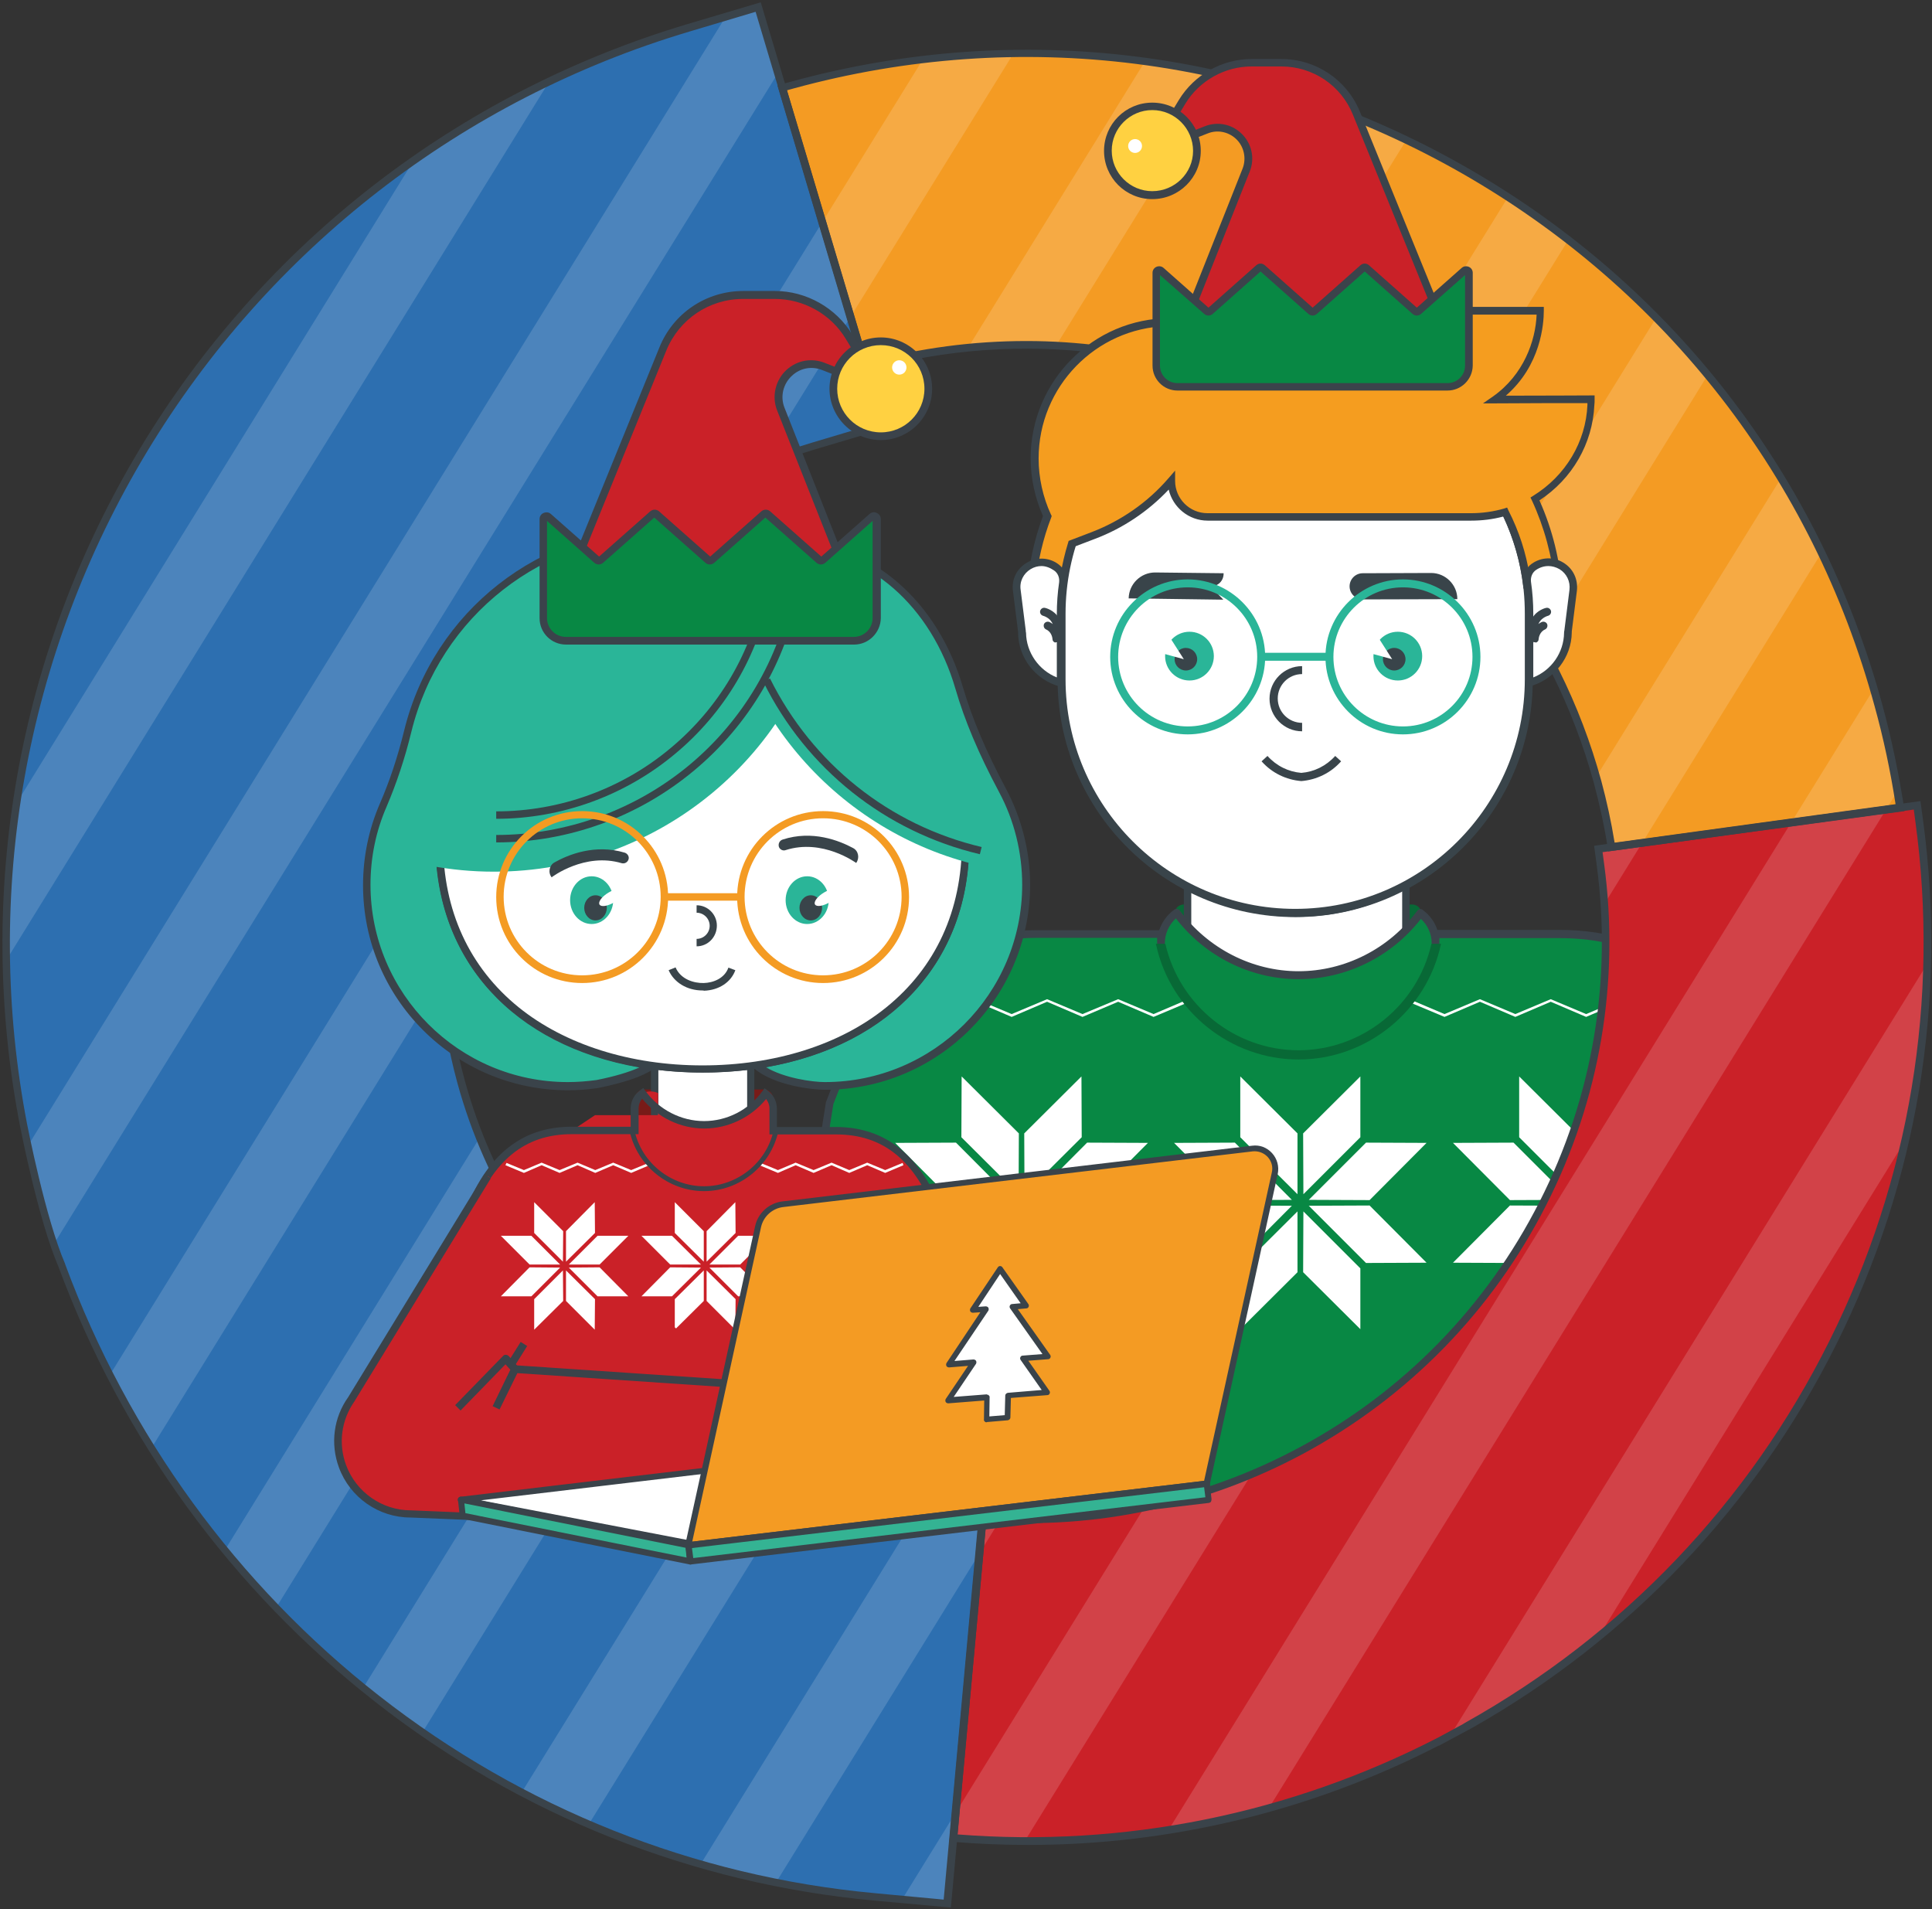 <svg width="753" height="744" xmlns="http://www.w3.org/2000/svg"><rect width="100%" height="100%" fill="#333333" stroke="none"/><g fill="none" fill-rule="evenodd"><g fill-rule="nonzero"><path d="M550.4 392.8h-89c-2 0-3.6-1.6-3.6-3.6v-33.1c0-2 1.6-3.6 3.6-3.6h89c2 0 3.6 1.6 3.6 3.6v33.1c0 2-1.6 3.6-3.6 3.6z" fill="#086936"/><path d="M505.4 355.9c-15.5 0-30-4.1-42.5-11.3v31.7c2.2 21.6 20.4 38.4 42.5 38.4s40.3-16.8 42.5-38.4v-31.7c-12.5 7.2-27 11.3-42.5 11.3z" fill="#FFF"/><path d="M505.4 416.1c-22.8 0-41.7-17.1-44-39.7v-34.3l2.2 1.2c12.7 7.3 27.1 11.1 41.8 11.1 14.7 0 29.1-3.9 41.8-11.1l2.2-1.2v34.4c-2.3 22.6-21.2 39.6-44 39.6zm-41.1-39.9c2.2 21.1 19.8 37 41.1 37s38.9-15.9 41.1-37V347c-12.6 6.8-26.7 10.3-41.1 10.3-14.3 0-28.5-3.6-41.1-10.3v29.2z" fill="#39444A"/><path d="M452.2 364.1l.1.1h-48.4c-37.7 0-63.7 21.1-80.5 65.8l-26.2 165.9-2.7 1.5 356-1.5 38-165.9c-16.8-44.7-42.8-65.8-80.5-65.8h-48.4v3.5c0-4.8-2.3-9-5.9-11.6-10.9 14.8-28.3 24.2-47.5 24.2s-36.7-9.5-47.5-24.3c-3.7 2.6-6.1 6.9-6.1 11.8v-3.5l-.4-.2z" fill="#088844"/><path d="M294.4 598.8c-.7 0-1.3-.5-1.4-1.1-.2-.7.1-1.3.7-1.7l2.1-1.2 26.1-165.2c0-.1 0-.2.1-.3 8.6-22.8 19.3-39.2 32.9-50.3 13.6-11.1 29.6-16.5 49-16.5h47.9c1.1-3.2 3.1-6 5.9-8 .7-.5 1.6-.3 2.1.3 10.9 14.8 28.2 23.7 46.3 23.7 18.1 0 35.4-8.8 46.3-23.6.2-.3.6-.5 1-.6.4-.1.8 0 1.1.3 2.7 2 4.7 4.7 5.7 7.8h47.7c19.4 0 35.5 5.4 49 16.5s24.3 27.5 32.9 50.3c.1.3.1.6.1.9l-38 165.9c-.2.7-.8 1.2-1.4 1.2l-356.1 1.6zm30.4-168.5l-26.2 165.5 350.6-1.5L686.9 430c-16.6-43.9-41.7-64.4-79-64.4H561v2c0 .8-.7 1.5-1.5 1.5s-1.5-.7-1.5-1.5c0-3.6-1.5-7-4.2-9.5-11.5 14.8-29.2 23.5-47.7 23.5-18.6 0-36.3-8.8-47.8-23.7-2.7 2.5-4.3 6-4.3 9.6 0 .8-.7 1.5-1.5 1.5s-1.5-.7-1.5-1.5v-2h-47.1c-37.3.1-62.5 20.6-79.1 64.8z" fill="#3B434B"/><g><path fill="#FFF" d="M590.6 396.3l-13.8-5.9-13.8 5.9-14.1-5.9.4-1 13.7 5.8 13.8-5.8 13.8 5.8 13.8-5.8 13.8 5.8 13.8-5.8 13.9 5.8 13.6-5.8.4 1-14 5.9-13.9-5.9-13.8 5.9-13.8-5.9zM394.3 396.3l-13.8-5.9-13.8 5.9-14-5.9.4-1 13.6 5.8 13.8-5.8 13.8 5.8 13.8-5.8 13.8 5.8 13.9-5.8 13.8 5.8 13.6-5.8.4 1-14 5.9-13.8-5.9-13.9 5.9-13.8-5.9z"/><g fill="#FFF"><path d="M505.7 465.4l-22.3-22.2v-23.7l22.3 22.2zM508 465.4l22.2-22.2v-23.7l-22.3 22.2zM508 472.1l22.2 22.2V518l-22.3-22.2zM505.7 472.1l-22.3 22.2V518l22.3-22.2zM510.1 467.6l22.3-22.3 23.6.1-22.2 22.3zM510.1 469.9l22.3 22.3 23.6-.1-22.2-22.3zM503.5 469.9l-22.2 22.3-23.7-.1 22.2-22.3zM503.5 467.6l-22.2-22.3-23.7.1 22.2 22.3z"/></g><g fill="#FFF"><path d="M614.3 465.4l-22.2-22.2v-23.7l22.3 22.2zM616.6 465.4l22.3-22.2v-23.7l-22.3 22.2zM616.6 472.1l22.3 22.2V518l-22.3-22.2zM614.3 472.1l-22.2 22.2V518l22.3-22.2zM618.8 467.6l22.3-22.3 23.6.1-22.2 22.3zM618.8 469.9l22.3 22.3 23.6-.1-22.2-22.3zM612.2 469.9l-22.3 22.3-23.6-.1 22.2-22.3zM612.2 467.6l-22.3-22.3-23.6.1 22.2 22.3z"/></g><g fill="#FFF"><path d="M397 465.4l-22.3-22.2.1-23.7 22.3 22.2zM399.3 465.4l22.3-22.2-.1-23.7-22.3 22.2zM399.3 472.1l22.3 22.2-.1 23.7-22.3-22.2zM397 472.1l-22.3 22.2.1 23.7 22.3-22.2zM401.5 467.6l22.2-22.3 23.7.1-22.2 22.3zM401.5 469.9l22.2 22.3 23.7-.1-22.2-22.3zM394.8 469.9l-22.2 22.3-23.7-.1 22.2-22.3zM394.8 467.6l-22.2-22.3-23.7.1 22.2 22.3z"/></g><path d="M450.5 367.8c0 .1 0 .3.1.4 5.6 25.9 29 44.7 55.5 44.7 26.6 0 49.9-18.9 55.5-44.9v-.2h-3.7c-5.4 24.1-27.1 41.5-51.8 41.5-24.7 0-46.4-17.4-51.9-41.5h-3.7z" fill="#086936"/></g></g><path d="M67.2 456.4C17 272.8 125.2 83.3 308.8 33.2c183.7-50.2 373.1 58 423.3 241.6C782.2 458.4 674 647.9 490.4 698c-183.6 50.2-373.1-58-423.2-241.6m109.4-29.9c33.6 123.2 160.7 195.7 283.9 162.1C583.7 555 656.3 427.9 622.6 304.7 589 181.6 461.9 109 338.7 142.6 215.6 176.3 143 303.4 176.6 426.5" fill="#F49B23" fill-rule="nonzero"/><path d="M308.8 33.2c183.7-50.2 373.1 58 423.3 241.6C782.2 458.4 674 647.9 490.4 698c-183.6 50.2-373.1-58-423.2-241.6C17 272.8 125.2 83.3 308.8 33.2zm151.7 555.4C583.7 555 656.3 427.9 622.6 304.7 589 181.6 461.9 109 338.7 142.6 215.6 176.3 143 303.4 176.6 426.5c33.7 123.2 160.8 195.8 283.9 162.1z"/><path d="M507.3 565.2c82.8-44.6 129-135.8 116.4-228.4l-.8-6 124.2-17 .8 6c19.4 142.4-50.4 282.5-176.1 352.9l-5.3 2.8-5.3 2.8c-60.3 31.1-127 43.8-193.3 37.6l-3.2-.3-1.5-2.8 10.5-62.3 5.2-59.5c44.2 4.4 88.6-4.3 128.4-25.8z" fill="#CA2128" fill-rule="nonzero"/><path d="M507.3 565.2c82.8-44.6 129-135.8 116.4-228.4l-.8-6 124.2-17 .8 6c19.4 142.4-50.4 282.5-176.1 352.9l-5.3 2.8-5.3 2.8c-60.3 31.1-127 43.8-193.3 37.6l-3.2-.3-1.5-2.8 10.5-62.3 5.2-59.5c44.2 4.4 88.6-4.3 128.4-25.8z"/><path d="M24.2 493.2C16.3 475 9.3 438.6 9.3 438.6-27 252.1 83.7 65.9 268.3 10.8l27.2-8.1 48.6 163-27.2 8.1c-105.2 31.4-166.2 141.3-137.3 247.5 22.3 81.8 93 140.8 176.9 148.5l28.2 2.6-15.5 169.4-28.3-2.6c-144.8-13.3-266.5-110.4-316.7-246" fill="#2D6FB0" fill-rule="nonzero"/><path d="M9.2 438.5C-27 252.1 83.7 65.9 268.3 10.8l27.2-8.1 48.6 163-27.2 8.1c-105.2 31.4-166.2 141.3-137.3 247.5 22.3 81.8 93 140.8 176.9 148.5l28.2 2.6-15.5 169.4-28.3-2.6c-144.8-13.3-266.5-110.4-316.7-246-7.9-18.2-15-54.7-15-54.7z"/><g opacity=".5" fill="#FFF" fill-rule="nonzero"><path d="M161.2 62.6L6.5 312.9c-3 20.1-4.4 40.6-4 61.2L214.1 31.7c-18.6 8.9-36.3 19.3-52.9 30.9zM295.5 2.7l-12.6 3.7-272 440.1c2.1 9.5 5.8 25.7 10.1 38.3L303.2 28.5l-7.7-25.8zM295.6 181.5L394.9 21c-11.7.2-23.5.9-35.3 2.3L239.9 216.9c16.2-14.5 34.9-26.6 55.7-35.4zM179.7 314.3L42.9 535.7c5 9.8 10.4 19.3 16.2 28.5l113.8-184.1c-1.4-22.5 1-44.7 6.8-65.8zM411.6 134.7l65-105.1c-10-2.3-20.2-4.2-30.4-5.6l-68.9 111.5c11.5-1.1 22.9-1.4 34.3-.8zM187 443.3L87.7 604c6.4 7.8 13 15.2 20 22.4l94.5-152.9c-5.9-9.5-11-19.6-15.2-30.2zM487.9 152l60.2-97.4c-8.7-4.2-17.7-8-26.8-11.4L460 142.5c9.5 2.5 18.9 5.7 27.9 9.5zM232 511.4l-90.4 146.3c7.5 6.1 15.2 11.9 23.1 17.3L254 530.5c-7.8-5.9-15.2-12.2-22-19.1zM551 190.9l60.2-97.3c-7.6-5.9-15.4-11.5-23.5-16.7L528 173.4c8 5.3 15.7 11.1 23 17.5zM293.1 553.3l-89.7 145.1c8.5 4.5 17.2 8.6 26.1 12.5l91.3-147.6c-9.6-2.7-18.8-6-27.7-10zM600.6 251.3l64.9-105c-6.4-7.7-13.1-15.2-20.1-22.3L583 224.9c6.5 8.4 12.4 17.2 17.6 26.4zM383 591.5l1.7-19-15.6-1.4L273 726.6c9.7 2.8 19.5 5.2 29.4 7.1L390 592c-2.2-.2-4.6-.4-7-.5zM446 587.5l-94.4 152.7 17.6 1.6 2.3-25.5c9.3.8 18.6 1.2 27.9 1.2l88.4-143c-13.5 5.8-27.5 10.1-41.8 13zM622.6 304.7c2.3 8.5 4.1 16.9 5.4 25.4l-5.1.7.8 6c.7 5.2 1.2 10.3 1.6 15.5l84.6-136.8c-4.8-10-10.1-19.7-15.8-29.1l-72 116.4c.2.6.4 1.3.5 1.9zM732.1 274.8l-1.8-6.3-274.9 444.7c13.2-2.1 26.2-4.9 39.1-8.5l245-396.3c-1.9-11.2-4.4-22.4-7.4-33.6zM751.1 375.7L565.2 676.4l1.5-.8 5.3-2.8c18.1-10.2 35.1-21.8 50.8-34.6l119.9-193.9c4.9-22.4 7.8-45.4 8.4-68.6z" opacity=".3"/></g><path d="M370.6 743.4l-29.7-2.7c-71-6.5-138.3-33.3-194.7-77.5-55.9-43.7-98.5-102.3-123.4-169.5-7.8-18.1-14.7-53.4-15-54.9-17.6-90.8-1-184.7 46.9-264.2C102.8 94.7 178.5 36.1 267.9 9.4L296.5.9 346 166.7l-28.6 8.5c-50.5 15.1-92.5 48.8-118.1 95-25.6 46.2-32.1 99.7-18.2 150.7 10.9 39.8 33.3 74.8 64.9 101.3 31.5 26.4 69.8 42.4 110.7 46.1l29.7 2.7-.1 1.5-15.7 170.9zM294.5 4.6l-25.8 7.7C180.1 38.7 105 96.9 57.2 176.2c-47.5 78.9-64 172-46.6 262.1.1.4 7.1 36.5 14.8 54.3v.1c24.7 66.7 67 124.9 122.4 168.2 56 43.8 122.8 70.4 193.2 76.9l26.8 2.5L383 573.9l-26.7-2.5c-41.5-3.8-80.4-20-112.3-46.8-32-26.9-54.8-62.4-65.8-102.8-14.1-51.8-7.6-106.1 18.4-152.9 26-46.9 68.6-81.1 119.9-96.4l25.8-7.7L294.5 4.6z" fill="#3A434A" fill-rule="nonzero"/><path d="M400.8 719c-9.7 0-19.5-.4-29.3-1.2l-1.5-.1 11.7-127.8 1.5.1c42.8 3.4 85.5-5.6 123.4-26 40.4-21.7 72.7-54.8 93.4-95.6 20.7-40.7 28.4-86.2 22.3-131.4l-1-7.4 127.2-17.4 1 7.4c9.5 70.2-2.1 140.8-33.8 204.3-31.5 63.1-80.5 114.7-141.8 149.4l-1.3.7-11.9 6.4v-.1C511 705.8 456.2 719 400.8 719zm-27.6-4.1c64.8 5.1 129.5-7.9 187.4-37.8l1.3-.7 8.3-4.5.8-.5c61.6-34.4 110.6-85.8 142-148.8 31.4-62.9 43-133 33.5-202.6l-.6-4.5-121.3 16.6.6 4.5c6.2 45.8-1.6 91.9-22.6 133.1-21 41.3-53.8 74.8-94.6 96.8-38.1 20.5-80.8 29.6-123.6 26.5l-11.2 121.9z" fill="#3A434A" fill-rule="nonzero"/><path d="M626.8 331.8l-.2-1.4c-1.3-8.6-3.2-17-5.4-25.3-16.2-59.2-54.4-108.5-107.7-138.9-53.3-30.4-115.2-38.3-174.4-22.1-.3.1-.5.1-.8.2l-2.1.6L303 33.3l1.4-.4c1.3-.4 2.6-.7 4-1.1C397.6 7.4 491 19.2 571.3 65.1c80.3 45.8 137.9 120.2 162.3 209.4 3.6 13.2 6.4 26.7 8.5 40.1l.2 1.5-115.5 15.7zM400 132.9c39.9 0 79.4 10.4 115 30.7 54 30.8 92.7 80.8 109.1 140.7 2.1 7.8 3.9 16 5.2 24.1l109.5-15c-2-12.9-4.7-25.7-8.2-38.3-24.1-88.4-81.3-162.1-160.9-207.6-79.6-45.4-172.1-57.2-260.5-33-.8.2-1.7.5-2.5.7l31.6 105.9c20.4-5.5 41.1-8.2 61.7-8.2z" fill="#3A434A" fill-rule="nonzero"/><g fill-rule="nonzero"><path d="M297.7 441.1h-46.6c-2 0-3.6-1.6-3.6-3.6v-9.3c0-2 1.6-3.6 3.6-3.6h46.6c2 0 3.6 1.6 3.6 3.6v9.3c0 2-1.6 3.6-3.6 3.6z" fill="#781B18"/><path d="M273.9 416.6c-6.4 0-12.6-.4-18.7-1.2v25.7c0 10.3 8.4 18.7 18.7 18.7 10.3 0 18.7-8.4 18.7-18.7v-25.7c-6.1.7-12.3 1.2-18.7 1.2z" fill="#FFF"/><path d="M273.9 461.2c-11.1 0-20.2-9-20.2-20.2v-27.4l1.6.2c12.2 1.6 24.8 1.6 37.1 0l1.6-.2V441c0 11.2-9 20.2-20.1 20.2zM256.6 417v24.1c0 9.5 7.7 17.3 17.3 17.3 9.5 0 17.3-7.7 17.3-17.3V417c-11.5 1.3-23.2 1.3-34.6 0z" fill="#39444A"/><path d="M222.9 440.6c-19 0-32.1 10.6-40.6 33.2l-13.2 83.7L168 588l211.7 3.5-13.2-117.7c-8.5-22.5-21.6-33.2-40.6-33.2h-24.4V432c0-2.4-1.2-4.5-3-5.9-5.5 7.4-14.3 12.2-23.9 12.2-9.7 0-18.5-4.8-24-12.3a7.16 7.16 0 015.9 0v8.6h-24.6l-9 6z" fill="#CA2128"/><path d="M381.3 593l-215-3.6 1.2-32.2 13.2-83.8.1-.1c8.6-23 22.4-34.2 42-34.2h23V432c0-2.8 1.4-5.5 3.7-7.1l1.2-.9.9 1.2c5.3 7.3 13.9 11.7 22.8 11.7s17.4-4.3 22.7-11.6l.9-1.2 1.2.9c2.3 1.7 3.6 4.3 3.6 7.1v7.1h22.9c19.6 0 33.4 11.2 42 34.2l.1.4L381.3 593zm-211.8-6.4L378 590l-13-115.9c-8.3-21.9-20.7-32-39.2-32h-25.9V432c0-1.4-.5-2.6-1.3-3.7-5.9 7.2-14.8 11.5-24.1 11.5s-18.2-4.3-24.2-11.6c-.9 1-1.4 2.4-1.4 3.7V442h-26c-18.4 0-30.9 10.2-39.2 32.1l-13.2 83.4-1 29.1z" fill="#3A434A"/><path fill="#FFF" d="M317.1 457.1l-7-3-6.9 3-7.2-3 .4-.9 6.8 2.8 6.9-2.9 7 2.9 7-2.9 6.9 2.9 7-2.9 7 2.9 6.8-2.8.3.9-7.1 3-7-3-7 3-6.9-3zM218.1 457.1l-7-3-6.9 3-7.2-3 .4-.9 6.8 2.8 6.9-2.9 7 2.9 7-2.9 6.9 2.9 7-2.9 7 2.9 6.8-2.8.3.9-7.1 3-7-3-7 3-6.9-3z"/><g fill="#FFF"><path d="M274.3 491.7L263 480.5v-12l11.3 11.3zM275.4 491.7l11.3-11.2-.1-12-11.2 11.3zM275.4 495.1l11.3 11.2-.1 11.9-11.2-11.2zM274.3 495.1L263 506.3v11.9l11.3-11.2zM276.5 492.8l11.2-11.2h12l-11.2 11.2zM276.5 494l11.2 11.2h12l-11.2-11.3zM273.2 494l-11.3 11.2H250l11.2-11.3zM273.2 492.8l-11.3-11.2H250l11.2 11.2z"/></g><g fill="#FFF"><path d="M329.1 491.7l-11.3-11.2.1-12 11.2 11.3zM330.2 491.7l11.3-11.2-.1-12-11.2 11.3zM330.2 495.1l11.3 11.2-.1 11.9-11.2-11.2zM329.1 495.1l-11.3 11.2.1 11.9 11.2-11.2zM331.3 492.8l11.3-11.2h11.9l-11.2 11.2zM331.3 494l11.3 11.2h11.9l-11.2-11.3zM328 494l-11.2 11.2h-12l11.2-11.3zM328 492.8l-11.2-11.2h-12l11.2 11.2z"/></g><path d="M245.4 440.6v.2c2.9 13.5 15.1 23.4 29 23.4s26.1-9.9 29-23.5v-.1h-1.9c-2.8 12.6-14.2 21.7-27.1 21.7-12.9 0-24.3-9.1-27.1-21.7h-1.9z" fill="#3A434A"/><path d="M390.8 307.9c-6.8-12.8-12.9-26-16.9-39.9-9.4-32.2-34.2-55.2-63.4-55.2-4.5 0-8.9.6-13.2 1.6-11.9-4.9-25-7.6-38.7-7.6-48.2 0-88.6 33.2-99.6 78.1-2.4 9.8-5.5 19.4-9.5 28.7-4.1 9.5-6.4 20-6.4 31.1 0 43.3 35.1 78.4 78.4 78.4 3.9 0 7.7-.3 11.5-.8 10.3-2.1 17.1-4.5 21-7.2-47.1-6.6-82.6-37.1-82.6-86.9v-.8c0-.8.1-1.5.1-2.3 0-.8 0-1.7.1-2.5 0-.7.1-1.4.2-2.1.1-1.1.2-2.1.3-3.2 0-.3.1-.5.1-.8 4.9-43.5 37.1-78.8 79.1-88.3.2 0 .3-.1.5-.1 1.3-.3 2.6-.5 3.9-.8.5-.1.9-.2 1.4-.2 1.1-.2 2.2-.3 3.2-.5l2.1-.3c.9-.1 1.8-.2 2.8-.3.8-.1 1.7-.1 2.5-.2s1.7-.1 2.5-.1c.5 0 .9-.1 1.4-.1h4c.9 0 1.7 0 2.6.1.9 0 1.8.1 2.7.1.9.1 1.7.1 2.6.2l2.7.3c.8.1 1.7.2 2.5.3.9.1 1.7.3 2.6.4.8.1 1.7.3 2.5.4.9.2 1.7.4 2.6.5l2.4.6c.8.2 1.7.4 2.5.7.8.2 1.6.4 2.4.7.8.3 1.7.5 2.5.8.8.3 1.6.5 2.3.8l2.4.9c.8.3 1.5.6 2.3.9.8.3 1.6.7 2.4 1 .7.3 1.5.7 2.2 1 .8.4 1.5.7 2.3 1.1.7.4 1.5.7 2.2 1.1.8.4 1.5.8 2.2 1.2l2.1 1.2c.7.4 1.5.9 2.2 1.4.7.4 1.4.9 2 1.3l2.1 1.5c.7.5 1.3.9 2 1.4.7.5 1.4 1 2 1.6.6.5 1.3 1 1.9 1.5.7.5 1.3 1.1 2 1.7.6.5 1.2 1 1.8 1.6.6.6 1.3 1.2 1.9 1.7.6.5 1.2 1.1 1.7 1.7l1.8 1.8 1.7 1.7c.6.6 1.1 1.3 1.7 1.9.5.6 1.1 1.2 1.6 1.8.5.7 1.1 1.3 1.6 2 .5.6 1 1.2 1.5 1.9l1.5 2.1c.5.6.9 1.3 1.4 1.9.5.7 1 1.4 1.4 2.2.4.7.9 1.3 1.3 2 .5.7.9 1.5 1.3 2.3l1.2 2.1c.4.8.8 1.6 1.2 2.3.4.7.7 1.4 1.1 2.1.4.8.7 1.6 1.1 2.4.3.7.7 1.4 1 2.2.4.8.7 1.7 1 2.5.3.7.6 1.5.9 2.2.3.9.6 1.7.9 2.6.3.7.5 1.5.8 2.2.3.9.5 1.8.8 2.7.2.7.4 1.5.6 2.2.2.9.4 1.8.6 2.8.2.7.4 1.5.5 2.2.2 1 .4 1.9.5 2.9.1.7.3 1.5.4 2.2.2 1 .3 2.1.4 3.1l.3 2.1c.1 1.2.2 2.3.3 3.5 0 .6.1 1.2.1 1.8.1 1.8.1 3.5.1 5.3 0 49.5-35.1 79.9-81.7 86.8 7.5 6.6 22.2 8.1 26.8 8.1 43.3 0 78.4-35.1 78.4-78.4-.3-13.3-3.7-25.9-9.5-36.9z" fill="#2AB598"/><path d="M321.5 424.7c-4.7 0-19.9-1.6-27.8-8.5l-2.4-2.1 3.2-.5c49.6-7.3 80.5-40 80.5-85.3 0-1.7 0-3.5-.1-5.2 0-.3 0-.7-.1-1 0-.2 0-.5-.1-.7v-.5c-.1-1-.1-2-.2-2.9 0-.4-.1-.8-.2-1.2l-.2-1.5-.3-2.4c-.1-.5-.2-.9-.2-1.4l-.3-1.5c-.1-.7-.2-1.4-.4-2.1-.1-.5-.2-.9-.3-1.4l-.4-1.5c-.2-.7-.3-1.3-.5-2-.1-.5-.3-1-.4-1.4l-.4-1.5c-.2-.6-.4-1.3-.6-1.9-.2-.5-.3-1-.5-1.4l-.5-1.5-.6-1.8-.6-1.5-.5-1.3c-.2-.6-.5-1.2-.7-1.8-.2-.5-.4-1-.7-1.5l-.6-1.3c-.3-.6-.5-1.2-.8-1.8-.2-.5-.5-1-.8-1.5l-.6-1.2c-.3-.6-.6-1.2-.9-1.7-.3-.5-.5-1-.8-1.4l-.7-1.1c-.3-.6-.6-1.1-1-1.7-.3-.5-.6-.9-.9-1.4l-.7-1c-.4-.6-.7-1.1-1.1-1.7-.3-.5-.7-.9-1-1.4l-.7-1c-.4-.5-.8-1.1-1.2-1.6-.3-.5-.7-.9-1.1-1.4l-.7-.9-1.2-1.5c-.4-.4-.7-.9-1.1-1.3l-.8-.9c-.4-.5-.9-1-1.3-1.5s-.8-.9-1.3-1.3l-.6-.7-1.5-1.5-1.3-1.3-.6-.6c-.5-.5-1-1-1.6-1.4-.5-.4-.9-.8-1.4-1.2l-.7-.6c-.5-.5-1.1-.9-1.6-1.4l-1.5-1.2-.6-.5c-.6-.4-1.2-.9-1.7-1.3s-1.1-.8-1.6-1.2l-.4-.3c-.6-.4-1.3-.9-1.9-1.3-.6-.4-1.2-.7-1.7-1.1l-.4-.3c-.7-.4-1.3-.8-2-1.2-.7-.4-1.3-.8-2-1.1-.8-.5-1.5-.9-2.3-1.3-.7-.4-1.3-.7-2-1l-.1-.1c-.8-.4-1.5-.8-2.3-1.1-.7-.3-1.4-.6-2.1-1h-.1c-.8-.3-1.5-.7-2.3-1-.7-.3-1.5-.6-2.3-.9l-2.4-.9c-.8-.3-1.5-.5-2.3-.8-.8-.3-1.6-.5-2.4-.8-.8-.2-1.6-.5-2.4-.7-.8-.2-1.7-.4-2.5-.7l-2.4-.6c-.8-.2-1.7-.4-2.5-.5-.8-.2-1.6-.3-2.5-.4-.9-.1-1.7-.3-2.6-.4-.8-.1-1.7-.2-2.5-.3-.9-.1-1.7-.2-2.6-.3-.8-.1-1.7-.1-2.5-.2-.9-.1-1.8-.1-2.7-.1-.9 0-1.7-.1-2.6-.1H270c-.8 0-1.7.1-2.5.1-.8.1-1.7.1-2.5.2l-2.7.3c-.7.1-1.4.2-2 .3-1.1.1-2.1.3-3.2.5-.5.1-.9.2-1.4.2-1.3.2-2.6.5-3.9.8l-.5.1c-41.8 9.5-73.1 44.5-77.9 87v.8c-.1.9-.2 1.8-.2 2.6l-.1 1.2c0 .5-.1.9-.1 1.4 0 .6 0 1.2-.1 1.8l-.1 1.5v2.3c0 45.6 31.1 78.3 81.3 85.4l3.8.5-3.2 2.2c-4.2 2.9-11.3 5.3-21.5 7.4-4 .6-7.9.9-11.8.9-44.1 0-79.9-35.8-79.9-79.9 0-11 2.2-21.7 6.5-31.7 3.8-8.7 7-18.3 9.5-28.5 11.4-46.6 53-79.2 101.1-79.2 13.4 0 26.5 2.5 38.8 7.5 4.3-1 8.7-1.5 13-1.5 29 0 55.1 22.6 64.9 56.2 3.6 12.2 8.9 24.8 16.8 39.6 6.1 11.5 9.4 24.5 9.4 37.5-.1 43.9-35.9 79.8-80 79.8zm-23-8.8c7.2 4.3 18.2 5.8 23 5.8 42.4 0 76.9-34.5 76.9-76.9 0-12.6-3.1-25.1-9-36.1-8-15-13.4-27.8-17-40.2-9.4-32.4-34.3-54.1-62-54.1-4.3 0-8.6.5-12.8 1.6l-.5.1-.4-.2c-12.2-5-25-7.5-38.2-7.5-46.7 0-87.1 31.6-98.2 76.9-2.5 10.3-5.8 20.1-9.6 29-4.2 9.6-6.3 19.9-6.3 30.5 0 42.4 34.5 76.9 76.9 76.9 3.7 0 7.5-.3 11.2-.8 7.1-1.4 12.7-3.1 16.7-4.9-49.2-8.5-79.5-41.8-79.5-87.7v-3.9c0-.6 0-1.2.1-1.9 0-.5.1-1 .1-1.5l.1-1.1c.1-.9.1-1.8.2-2.7 0-.2 0-.3.1-.5v-.3c5-43.8 37.2-79.8 80.2-89.6l.5-.1c1.3-.3 2.6-.5 4-.8.5-.1.9-.2 1.4-.3 1.1-.2 2.2-.3 3.3-.5l2.1-.3c.9-.1 1.9-.2 2.8-.3.9-.1 1.7-.1 2.6-.2.9-.1 1.7-.1 2.6-.1h5.4c.9 0 1.8 0 2.6.1.9 0 1.8.1 2.7.1.9.1 1.7.1 2.6.2l2.7.3c.9.1 1.7.2 2.6.3.9.1 1.8.3 2.7.4.8.1 1.7.3 2.5.5.9.2 1.7.4 2.6.5.8.2 1.7.4 2.5.6.9.2 1.7.4 2.6.7.8.2 1.6.4 2.4.7.8.3 1.7.5 2.5.8.8.3 1.6.5 2.4.8.8.3 1.6.6 2.5.9.8.3 1.6.6 2.3.9.8.3 1.6.7 2.4 1h.1c.7.3 1.5.6 2.2 1 .8.4 1.6.8 2.3 1.2l.1.1c.7.3 1.4.7 2.1 1.1.8.4 1.5.8 2.3 1.3.8.4 1.5.8 2.1 1.2.7.4 1.4.9 2.1 1.3l.4.3 1.8 1.2c.7.4 1.3.9 2 1.4l.4.3c.6.4 1.1.8 1.7 1.2.6.4 1.2.9 1.8 1.4l.6.5c.5.4 1.1.8 1.6 1.2.6.5 1.1.9 1.7 1.4l.7.6c.5.4 1 .8 1.5 1.3s1.1 1 1.6 1.5l.6.6c.5.4.9.9 1.4 1.3.5.5 1 1 1.5 1.6l.6.6c.4.5.9.9 1.3 1.4.5.5.9 1 1.4 1.5l.8.9c.4.5.8.9 1.2 1.4.4.5.9 1.1 1.3 1.6l.7.9c.4.5.7.9 1.1 1.4.4.5.8 1.1 1.2 1.7l.7 1c.4.5.7 1 1 1.5.4.6.8 1.2 1.1 1.7l.7 1 .9 1.5c.4.6.7 1.2 1 1.7l.6 1.1.9 1.5.9 1.8.6 1.2c.3.5.5 1 .8 1.5l.9 1.8.6 1.2c.2.5.5 1 .7 1.5.3.6.5 1.3.8 1.9l.5 1.3.6 1.5c.2.6.5 1.3.7 1.9l.5 1.4c.2.5.3 1 .5 1.5.2.7.4 1.3.6 2l.4 1.5c.1.5.3 1 .4 1.5.2.7.3 1.4.5 2.1l.3 1.5.3 1.5c.2.7.3 1.5.4 2.2l.3 1.5.3 1.5c.1.8.2 1.7.3 2.5l.2 1.4c.1.4.1.9.2 1.3.1 1 .2 2 .2 3v.5c0 .2 0 .5.1.7 0 .4.1.7.1 1.1.1 1.8.1 3.6.1 5.4.3 46-30.1 79.3-79.2 87.8z" fill="#3A434A"/><path d="M376.5 328.3c0 56.7-45.9 88.3-102.6 88.3-56.7 0-102.6-31.6-102.6-88.3 0-56.7 45.9-102.6 102.6-102.6 56.7 0 102.6 45.9 102.6 102.6z" fill="#FFF"/><path d="M273.9 418c-28.8 0-54.9-8.2-73.5-23.2-20-16.1-30.6-39.1-30.6-66.5 0-57.4 46.7-104 104-104s104 46.7 104 104c0 27.4-10.6 50.4-30.6 66.5-18.4 15-44.5 23.2-73.3 23.2zm0-190.9c-55.8 0-101.2 45.4-101.2 101.2 0 26.5 10.2 48.7 29.5 64.3 18 14.5 43.5 22.6 71.6 22.6 28.1 0 53.6-8 71.6-22.6 19.3-15.6 29.5-37.8 29.5-64.3.1-55.8-45.3-101.2-101-101.2z" fill="#39444A"/><ellipse cx="8.6" cy="9.8" rx="8.4" ry="9.3" transform="translate(306 341)" fill="#2AB598"/><path d="M280.5 220.6c5 57.1 46.4 103.7 100.8 116.6.2-2.9.4-5.9.4-8.9 0-57.3-44.7-104.2-101.2-107.7z" fill="#2AB598"/><path d="M322.9 232.2c-14.2-6.8-30.9-11.6-47.7-11.6-59.6 0-107.8 49.1-107.8 108.7 0 2.7.1 5.5.3 8.1 8 1.5 16.3 2.3 24.7 2.3 64.7.1 119.2-46.2 130.5-107.5z" fill="#2AB598"/><ellipse cx="5" cy="5.8" rx="4.4" ry="4.9" transform="translate(311 348)" fill="#39444A"/><path d="M271.5 368.8v-2.9c2.8 0 5.1-2.3 5.1-5.1s-2.3-5.1-5.1-5.1v-2.9c4.4 0 7.9 3.6 7.9 7.9 0 4.5-3.5 8.1-7.9 8.1z" fill="#39444A"/><ellipse transform="rotate(-30.93 787.777 -393.868)" cx="6.283" cy="4.716" rx="5.4" ry="2.2" fill="#FFF"/><ellipse cx="8.6" cy="9.8" rx="8.4" ry="9.3" transform="translate(222 341)" fill="#2AB598"/><ellipse cx="5.1" cy="5.8" rx="4.4" ry="4.9" transform="translate(227 348)" fill="#39444A"/><ellipse transform="rotate(-30.93 745.784 -242.033)" cx="6.29" cy="4.744" rx="5.4" ry="2.2" fill="#FFF"/><path d="M273.8 386c-6 0-11.1-3.1-13.2-7.9l2.7-1.1c2 4.7 7.2 6.2 11 6.1 3.7-.1 8.1-1.8 9.6-6l2.7 1c-1.7 4.7-6.4 7.8-12.2 8-.2-.1-.4-.1-.6-.1zM193.4 328.3v-2.9c27.4 0 54.1-9.7 75.2-27.2 20.9-17.4 35.1-41.4 40-67.8l2.8.5c-5 27-19.5 51.6-40.9 69.4-21.7 18.1-49 28-77.1 28z" fill="#39444A"/><path d="M193.4 319.1v-2.9c24.8 0 48.9-8.7 67.9-24.6 18.9-15.7 31.7-37.4 36.1-61.2l2.8.5c-4.5 24.4-17.7 46.8-37.1 62.9-19.5 16.3-44.3 25.3-69.7 25.3z" fill="#39444A"/><g fill="#39444A"><path d="M381.9 332.9c-36.8-8.7-67.6-33.2-84.4-67.2l2.6-1.3c16.5 33.2 46.5 57.2 82.5 65.7l-.7 2.8z"/></g><g fill="#39444A"><path d="M215 341.9c-1.5-1.9-.9-4.7 1.1-5.8 5.3-3 15.8-7.3 27.4-3.8 1.2.4 1.9 1.7 1.4 2.8-.4 1-1.5 1.6-2.6 1.3-14.4-4.3-27.2 5.4-27.3 5.5z"/></g><g fill="#39444A"><path d="M333.7 336.3c1.4-1.9.9-4.7-1.2-5.8-5.4-2.9-15.9-7.1-27.5-3.3-1.2.4-1.8 1.7-1.4 2.9.4 1 1.6 1.6 2.6 1.2 14.4-4.6 27.3 4.9 27.5 5z"/></g><g transform="translate(210 113)"><path d="M79.7 1.9H92c11.8 0 22.8 6.2 28.9 16.2l12.4 20.4-22.4-8.8c-4.5-1.8-9.7-.8-13.3 2.4-4 3.6-5.3 9.3-3.3 14.2l29.4 74.3H8.6l39.8-97.8C53.6 10.2 65.9 1.9 79.7 1.9z" fill="#CA2128"/><path d="M125.9 122.2H6.4L47 22.4C52.4 9 65.3.4 79.7.4H92c12.2 0 23.8 6.5 30.2 17l14.7 24.2-26.5-10.4c-4-1.6-8.5-.8-11.7 2.2-3.5 3.2-4.7 8.2-2.9 12.6l30.1 76.2zm-115.1-3h110.7L92.9 47c-2.2-5.5-.7-11.9 3.7-15.9 4.1-3.7 9.7-4.7 14.8-2.7l18.3 7.2L119.6 19C113.8 9.4 103.2 3.5 92 3.5H79.6c-13.2 0-24.9 7.9-29.9 20.1l-38.9 95.6z" fill="#3B434B"/><g transform="translate(113 18)"><circle fill="#FFD141" cx="20.3" cy="20.5" r="18.5"/><path d="M20.3 40.5c-11 0-20-9-20-20s9-20 20-20 20 9 20 20-9 20-20 20zm0-37c-9.4 0-17 7.6-17 17s7.6 17 17 17 17-7.6 17-17-7.6-17-17-17z" fill="#3B434B"/></g><circle fill="#FFF" cx="140.5" cy="30.2" r="2.8"/><g><path d="M10.6 136.7h112.3c4.9 0 8.8-3.9 8.8-8.8V89.3c0-1-1.2-1.5-1.9-.9l-19 16.8c-.4.4-1.1.4-1.5 0L89.2 87.4c-.4-.4-1.1-.4-1.5 0l-20.1 17.8c-.4.4-1.1.4-1.5 0L46 87.4c-.4-.4-1.1-.4-1.5 0l-20.1 17.8c-.4.4-1.1.4-1.5 0l-19-16.8c-.7-.7-1.9-.1-1.9.9v38.6c-.3 4.8 3.7 8.8 8.6 8.8z" fill="#088844"/><path d="M122.9 138.2H10.6c-5.7 0-10.3-4.6-10.3-10.3V89.3c0-1.1.6-2 1.6-2.4 1-.4 2-.3 2.8.4l18.8 16.6 19.9-17.6c1-.9 2.5-.9 3.5 0l19.9 17.6 19.9-17.6c1-.9 2.5-.9 3.5 0l19.9 17.6 18.8-16.6c.8-.7 1.9-.9 2.8-.4 1 .4 1.6 1.4 1.6 2.4v38.6c-.1 5.6-4.7 10.3-10.4 10.3zM3.2 90v37.9c0 4 3.3 7.3 7.3 7.3h112.3c4 0 7.3-3.3 7.3-7.3V90l-18.4 16.3c-1 .9-2.5.9-3.5 0L88.3 88.7l-19.9 17.6c-1 .9-2.5.9-3.5 0L45 88.7l-19.9 17.6c-1 .9-2.5.9-3.5 0L3.2 90z" fill="#3B434B"/></g></g><g><path d="M190.1 458.3l-53.2 87c-5.3 7.6-6.6 17.4-3.4 26.1 4.1 11.1 14.7 18.5 26.6 18.5l135.4 5.6c4.8 0 8.5-4.2 8-8.9l-4.6-40c-.5-4.2-4.2-7.4-8.5-7.1" fill="#CA2128"/><path d="M295.5 597L160 591.4c-12.4 0-23.6-7.8-27.9-19.5-3.4-9.2-2.1-19.4 3.6-27.4l53.1-86.9 2.5 1.6-53.2 87c-5.1 7.3-6.3 16.5-3.2 24.8 3.9 10.5 14 17.6 25.2 17.6l135.5 5.6c1.8 0 3.6-.8 4.8-2.2 1.2-1.4 1.8-3.2 1.6-5.1l-4.6-40c-.4-3.5-3.4-6-6.9-5.8l-.2-3c5-.3 9.5 3.4 10 8.4l4.6 40c.3 2.7-.5 5.4-2.3 7.4-1.8 2-4.4 3.1-7.1 3.1z" fill="#3A434A"/></g><g><path fill="#FFF" d="M179.7 584.4l199.5-23.7 91.2 17.5-199.6 23.7z"/><path d="M270.5 603.1l-91.1-17.5c-.6-.1-1-.6-1-1.2s.5-1.1 1.1-1.1l199.6-23.7h.4l91.1 17.5c.6.1 1 .6 1 1.2s-.5 1.1-1.1 1.1l-199.6 23.7h-.4zm108.7-41.2l-191.8 22.8 83.4 16 191.8-22.8-83.4-16z" fill="#3A434A"/><path d="M470.4 578.2l-202 24 27.1-124.1c1-4.7 4.9-8.2 9.7-8.8l183-21.7c5.4-.6 9.8 4.2 8.7 9.6l-26.5 121z" fill="#F49B23"/><path d="M294.3 477.9c1.1-5.2 5.5-9.1 10.7-9.7l183-21.7c3-.4 5.8.7 7.8 2.9s2.8 5.2 2.2 8.1l-26.7 121.9-202.9 24.1-1.7.2 27.6-125.8zm201.4-21c.5-2.2-.1-4.3-1.6-6-1.5-1.6-3.6-2.4-5.8-2.2l-183 21.7c-4.3.5-7.8 3.7-8.7 7.9l-26.8 122.5 199.5-23.7 26.4-120.2z" fill="#3A434A"/><g><path fill="#34B393" d="M179.7 584.4l88.6 17.8.8 6.3-88.7-17.8z"/><path d="M268.9 609.7l-88.7-17.8c-.5-.1-.9-.5-1-1l-.7-6.3c0-.4.1-.8.4-1 .3-.3.7-.4 1-.3l88.7 17.8c.5.1.9.5 1 1l.7 6.3c0 .4-.1.8-.4 1-.2.2-.5.3-.8.3h-.2zM181 585.9l.4 3.8 86.2 17.3-.4-3.8-86.2-17.3z" fill="#3A434A"/></g><g><path fill="#34B393" d="M268.352 602.204l201.981-23.981.743 6.256-201.981 23.98z"/><path d="M267.9 608.6l-.7-6.3c0-.3.1-.6.2-.9.2-.2.5-.4.8-.4l202-24c.7-.1 1.3.4 1.3 1l.7 6.3c0 .3-.1.6-.2.9-.2.3-.5.4-.8.5l-202 24h-.1c-.6 0-1.1-.5-1.2-1.1zm201.4-29l-199.6 23.7.5 3.9 199.6-23.7-.5-3.9z" fill="#3A434A"/></g><g><path fill="#FFF" d="M369.8 531.7l14.5-21.7-5.2.4 10.7-15.9 10.1 14.3-5.2.4 13.7 19.4-9.7.8 9.4 13.3-15.2 1.2-.2 8.6-8.2.7.2-8.6-15.2 1.2 9.9-14.9z"/><path d="M384.5 554.3c-.3 0-.5-.1-.7-.3-.2-.2-.4-.5-.3-.8l.1-7.4-14 1.1c-.4 0-.8-.2-1-.5-.2-.4-.2-.8 0-1.2l8.7-12.9-7.4.6c-.4 0-.8-.2-1-.5-.2-.4-.2-.8 0-1.2l13.2-19.8-2.9.2c-.4 0-.8-.2-1-.5-.2-.4-.2-.8 0-1.2l10.7-16c.2-.3.5-.5.9-.5s.7.2.9.5l10.1 14.3c.2.3.3.7.1 1.1-.2.4-.5.6-.9.6l-3.3.3 12.6 17.8c.2.3.3.7.1 1.1-.2.4-.5.6-.9.6l-7.7.6L409 542c.2.3.3.7.1 1.1-.2.4-.5.6-.9.6l-14.2 1.1-.2 7.6c0 .6-.5 1-1 1.1l-8.2.7c0 .1-.1.1-.1.1zm.2-10.8c.3 0 .5.1.7.3.2.2.4.5.3.8l-.1 7.4 6-.5.2-7.6c0-.6.5-1 1-1.1l13.2-1.1-8.2-11.7c-.2-.3-.3-.7-.1-1.1.2-.4.5-.6.9-.6l7.7-.6-12.6-17.8c-.2-.3-.3-.7-.1-1.1.2-.4.5-.6.9-.6l3.3-.3-8-11.4-8.5 12.8 2.9-.2c.4 0 .8.2 1 .5.2.4.2.8 0 1.2L372 530.4l7.4-.6c.4 0 .8.2 1 .5.2.4.2.8 0 1.2l-8.7 12.9 12.9-1c0 .1.1.1.1.1z" fill="#3A434A"/></g></g><path d="M179.5 549.7l-2.1-2.1 18.7-19.2c.3-.3.7-.5 1.1-.4.4 0 .8.2 1.1.5l3.6 4.1c.4.5.5 1.1.2 1.6l-7.4 15.1-2.7-1.3 6.9-14.2-1.9-2.1-17.5 18z" fill="#3A434A"/><path fill="#3A434A" d="M200.674 535.065l.201-2.994 81.412 5.476-.201 2.993zM197.937 530.93l4.994-7.964 2.542 1.594-4.994 7.964z"/><g fill="#FFF"><path d="M219.4 491.7l-11.2-11.2v-12l11.3 11.3zM220.6 491.7l11.3-11.2-.1-12-11.2 11.3zM220.6 495.1l11.3 11.2-.1 11.9-11.2-11.2zM219.4 495.1l-11.2 11.2v11.9l11.3-11.2zM221.7 492.8l11.2-11.2h12l-11.2 11.2zM221.7 494l11.2 11.2h12l-11.2-11.3zM218.3 494l-11.2 11.2h-11.9l11.2-11.3zM218.3 492.8l-11.2-11.2h-11.9l11.2 11.2z"/></g><g fill="#F49B23"><path d="M226.9 383.1c-18.5 0-33.5-15-33.5-33.5s15-33.5 33.5-33.5 33.5 15 33.5 33.5-15 33.5-33.5 33.5zm0-64.2c-16.9 0-30.6 13.7-30.6 30.6 0 16.9 13.7 30.6 30.6 30.6 16.9 0 30.6-13.7 30.6-30.6 0-16.9-13.7-30.6-30.6-30.6zM320.8 383.1c-18.5 0-33.5-15-33.5-33.5s15-33.5 33.5-33.5 33.5 15 33.5 33.5-15 33.5-33.5 33.5zm0-64.2c-16.9 0-30.6 13.7-30.6 30.6 0 16.9 13.7 30.6 30.6 30.6 16.9 0 30.6-13.7 30.6-30.6 0-16.9-13.7-30.6-30.6-30.6z"/><g><path d="M259 348.1h29.2v2.9H259z"/></g></g></g><g fill-rule="nonzero"><path d="M413.8 239.2c0-50.3 40.8-91.1 91.1-91.1s91.1 40.8 91.1 91.1v25.5c0 50.3-40.8 91.1-91.1 91.1s-91.1-40.8-91.1-91.1v-25.5z" fill="#FFF"/><path d="M504.8 357.4c-51.1 0-92.6-41.6-92.6-92.6v-25.5c0-51.1 41.6-92.6 92.6-92.6 51.1 0 92.6 41.6 92.6 92.6v25.5c.1 51-41.5 92.6-92.6 92.6zm0-207.7c-49.4 0-89.5 40.2-89.5 89.5v25.5c0 49.4 40.2 89.5 89.5 89.5 49.4 0 89.5-40.2 89.5-89.5v-25.5c.1-49.3-40.1-89.5-89.5-89.5z" fill="#39444A"/><circle cx="9.6" cy="9.7" r="9.5" transform="translate(454 246)" fill="#2AB598"/><circle cx="5.2" cy="4.9" r="4.4" transform="translate(457 252)" fill="#39444A"/><path d="M620.3 157.9v-2.2s-27.1 0-37.4.1c12.8-8.9 17.6-23.2 17.6-34.6H481.1c-13.6 0-24.7 11-24.7 24.7v-20.2c-29.2 0-52.9 23.8-52.9 53.1 0 7.6 1.7 15.4 4.9 22.4-3.5 9.3-5.8 19.2-6.4 29.6 3.4-3 7.9-4.8 12.8-5-.2 1.2-.3 2.4-.5 3.7.6-6 1.9-11.8 3.6-17.4l8.3-3.1c11.8-4.5 22.3-11.8 30.6-21.4 0 7.8 6.3 14.1 14.1 14.1h102.7c4.6 0 9.1-.7 13.3-1.9 4.4 9.2 7.4 19.2 8.5 29.7-.1-1.2-.3-2.4-.5-3.6 4.9.3 9.4 2.4 12.8 5.6-.8-13.1-4-25.5-9.3-36.8 12.5-7.9 21.2-21.3 21.9-36.8z" fill="#F59D1F"/><path d="M609.4 234.9l-2.7-2.6c-2.8-2.6-6.3-4.3-10.1-5 0 .3.1.7.1 1.1 0 .2.1.5.1.7l-3 .3c0-.2-.1-.5-.1-.7-1.1-9.5-3.7-18.7-7.8-27.4-4.1 1.1-8.3 1.6-12.5 1.6H470.7c-7.4 0-13.6-5.2-15.2-12.1-8 8.5-18 15.2-29 19.3l-7.6 2.9c-1.6 5.2-2.7 10.6-3.3 16 0 .2 0 .3-.1.5l-3-.3c0-.2 0-.3.1-.5.1-.5.1-.9.2-1.4-3.7.5-7.2 2-10.1 4.5l-2.7 2.3.2-3.6c.7-10.1 2.8-20 6.3-29.4-3.1-7-4.8-14.7-4.8-22.5 0-30.1 24.4-54.6 54.3-54.6h1.5v9.6c4.4-8.3 13.1-14 23.2-14h121v1.5c0 5-1.1 21.3-14.8 33.1 12.1 0 33.1-.1 33.1-.1h1.5v1.5c0 .8 0 1.5-.1 2.3-.7 15-8.6 28.7-21.4 37.1 5.1 11.4 8.1 23.6 8.9 36.2l.5 3.7zm-13.2-10.5c3.5.4 6.9 1.7 9.8 3.6-1.1-11.4-4.1-22.5-8.9-32.9l-.6-1.2 1.1-.7c12.6-7.8 20.5-21 21.1-35.4v-.7c-5.8 0-27 0-35.9.1H578l3.9-2.7c11.9-8.4 16.6-21.6 17-31.9h-118c-12.8 0-23.2 10.4-23.2 23.2h-3v-18.7c-27.6.8-49.9 23.6-49.9 51.6 0 7.5 1.7 15.1 4.8 21.8l.3.6-.2.6c-3.2 8.3-5.2 17-6.1 25.9 2.9-1.8 6.3-3 9.7-3.3.7-4.3 1.7-8.6 3-12.8l.2-.7 8.9-3.4c11.5-4.4 21.9-11.6 30-21l2.6-3v4c0 7 5.7 12.6 12.6 12.6h102.7c4.4 0 8.7-.6 12.9-1.8l1.2-.4.5 1.1c4.2 8.2 6.9 16.7 8.3 25.5z" fill="#3A434A"/><path d="M476.8 233.7l-36.9-.5c.1-5.6 4.7-10.1 10.3-10.1l26.7.3c.1 2.9-2.2 5.2-5.1 5.1l5 5.2z" fill="#39444A"/><path d="M491.6 254.4h26.1v3.1h-26.1z" fill="#2AB598"/><path d="M461.4 256.9l-6-9.4-3.2 6.9z" fill="#FFF"/><circle cx="9.8" cy="9.7" r="9.5" transform="translate(535 246)" fill="#2AB598"/><circle cx="4.4" cy="4.9" r="4.4" transform="translate(539 252)" fill="#39444A"/><path d="M531.1 233.6l36.9-.1c0-5.6-4.6-10.2-10.2-10.2l-26.7.1c-2.8 0-5.1 2.3-5.1 5.1s2.3 5.1 5.1 5.1z" fill="#39444A"/><path d="M542.6 256.9l-6-9.4-3.2 6.9z" fill="#FFF"/><path d="M507.5 285c-7 0-12.7-5.7-12.7-12.7 0-7 5.7-12.7 12.7-12.7v3.1c-5.3 0-9.5 4.3-9.5 9.5 0 5.3 4.3 9.5 9.5 9.5v3.3z" fill="#39444A"/><path d="M413.3 264.7v-25.5c0-4.1.3-8.2.8-12.2.3-2.3-.7-4.7-2.6-6-6.9-4.9-16.3.7-15.3 9.1l2 15.9v.6c.1 9.3 6.5 17.1 15 19.5.1-.5.1-.9.1-1.4z" fill="#FFF"/><path d="M414.8 268l-1.9-.5c-9.4-2.6-16-11.2-16.1-20.9v-.4l-2-15.9c-.6-4.5 1.5-8.7 5.4-11 3.9-2.3 8.6-2.1 12.2.5 2.4 1.7 3.6 4.5 3.2 7.5-.5 4-.8 8.1-.8 12V268zm-8.9-47.4c-1.4 0-2.9.4-4.2 1.2-2.8 1.7-4.4 4.8-3.9 8.1l2 15.9c0 .3 0 .5.1.8.1 7.7 5 14.6 12 17.4v-24.7c0-4.1.3-8.3.9-12.4.2-1.8-.5-3.6-2-4.6-1.6-1.1-3.3-1.7-4.9-1.7z" fill="#39444A"/><path d="M411.2 250.4c-.6-.2-1-.7-1-1.4 0-.1-.2-2.7-2.5-3.7-.8-.4-1.1-1.3-.8-2.1.4-.8 1.3-1.1 2.1-.8.5.2.9.5 1.3.8l-.3-.6c-1.1-2-3.4-2.6-3.4-2.6-.8-.2-1.4-1-1.2-1.9.2-.8 1-1.4 1.9-1.2.1 0 3.6.8 5.4 4 1.3 2.2 1.5 5 .5 8.3-.2.7-.9 1.2-1.7 1.1-.1.1-.2.1-.3.1z" fill="#39444A"/><g fill="#2AB598"><path d="M462.9 286.2c-16.7 0-30.2-13.6-30.2-30.2s13.6-30.2 30.2-30.2 30.2 13.6 30.2 30.2-13.6 30.2-30.2 30.2zm0-57.3c-15 0-27.1 12.2-27.1 27.1 0 15 12.2 27.1 27.1 27.1 15 0 27.1-12.2 27.1-27.1 0-15-12.2-27.1-27.1-27.1zM546.8 286.2c-16.7 0-30.2-13.6-30.2-30.2s13.6-30.2 30.2-30.2S577 239.4 577 256s-13.5 30.2-30.2 30.2zm0-57.3c-15 0-27.1 12.2-27.1 27.1 0 15 12.2 27.1 27.1 27.1 15 0 27.1-12.2 27.1-27.1 0-15-12.1-27.1-27.1-27.1z"/></g><g><path d="M596.1 264.7v-25.5c0-4.1-.3-8.2-.8-12.2-.3-2.3.7-4.7 2.6-6 6.9-4.9 16.3.7 15.3 9.1l-2 15.9v.6c-.1 9.3-6.5 17.1-15 19.5-.1-.5-.1-.9-.1-1.4z" fill="#FFF"/><path d="M594.6 268v-28.8c0-4-.3-8-.8-12-.4-2.9.8-5.8 3.2-7.5 3.7-2.6 8.4-2.8 12.2-.5 3.9 2.3 5.9 6.5 5.4 11l-2 15.9v.4c-.1 9.7-6.8 18.3-16.1 20.9l-1.9.6zm8.9-47.4c-1.7 0-3.3.5-4.8 1.5s-2.2 2.8-2 4.6c.6 4.1.9 8.3.9 12.4V264c7.1-2.8 11.9-9.7 12-17.4 0-.3 0-.5.1-.8l2-15.9c.4-3.3-1.1-6.4-3.9-8.1-1.4-.8-2.9-1.2-4.3-1.2z" fill="#39444A"/><g fill="#39444A"><path d="M598.7 250.4c.6-.2 1-.7 1-1.4 0-.1.2-2.7 2.5-3.7.8-.4 1.1-1.3.8-2.1-.4-.8-1.3-1.1-2.1-.8-.5.2-.9.5-1.3.8l.3-.6c1.1-2 3.4-2.6 3.4-2.6.8-.2 1.4-1 1.2-1.9-.2-.8-1-1.4-1.9-1.2-.1 0-3.6.8-5.4 4-1.3 2.2-1.5 5-.5 8.3.2.7.9 1.2 1.7 1.1 0 .1.1.1.3.1z"/></g></g><path d="M522.7 296.7l-2.3-2.1c-3.5 3.9-8.2 6.2-13.2 6.6-5-.4-9.7-2.7-13.2-6.6l-2.3 2.1c4.1 4.6 9.6 7.2 15.5 7.7 5.9-.5 11.4-3.1 15.5-7.7z" fill="#39444A"/><g transform="translate(430 23)"><path d="M69.4 1.4H57.8c-11.1 0-21.3 5.8-27.1 15.2L19.1 35.7l21-8.2c4.2-1.7 9.1-.8 12.5 2.3 3.7 3.4 5 8.7 3.1 13.4l-27.6 69.6H136L98.7 21.2C93.9 9.2 82.3 1.4 69.4 1.4z" fill="#CA2128"/><path d="M138.2 114.3H25.9l28.4-71.6c1.6-4.1.5-8.8-2.7-11.7-3-2.7-7.2-3.5-10.9-2l-25.1 9.8 13.9-22.9C35.5 6.1 46.3 0 57.8 0h11.6C82.9 0 95 8.1 100.1 20.7l38.1 93.6zm-107.9-3h103.5L97.3 21.7C92.7 10.3 81.7 2.9 69.4 2.9H57.8C47.3 2.9 37.4 8.5 32 17.4l-9.3 15.4 16.9-6.6c4.8-1.9 10.2-.9 14 2.6 4.2 3.8 5.6 9.8 3.5 15l-26.8 67.5z" fill="#3B434B"/><g transform="translate(0 17)"><circle fill="#FFD141" cx="19.1" cy="18.8" r="17.3"/><path d="M19.1 37.6C8.7 37.6.3 29.2.3 18.8S8.7 0 19.1 0 38 8.4 38 18.8s-8.5 18.8-18.9 18.8zm0-34.7C10.4 2.9 3.3 10 3.3 18.7c0 8.7 7.1 15.8 15.8 15.8 8.7 0 15.9-7 15.9-15.7S27.9 2.9 19.1 2.9z" fill="#3B434B"/></g><circle fill="#FFF" cx="12.4" cy="33.9" r="2.7"/><g><path d="M134.2 127.7H28.9c-4.6 0-8.3-3.7-8.3-8.3V83.2c0-.9 1.1-1.4 1.8-.8l17.8 15.8c.4.4 1 .4 1.4 0l18.9-16.7c.4-.4 1-.4 1.4 0l18.9 16.7c.4.4 1 .4 1.4 0l18.9-16.7c.4-.4 1-.4 1.4 0l18.9 16.7c.4.4 1 .4 1.4 0l17.8-15.8c.7-.6 1.8-.1 1.8.8v36.2c0 4.6-3.7 8.3-8.2 8.3z" fill="#088844"/><path d="M134.2 129.2H28.9c-5.4 0-9.7-4.4-9.7-9.7V83.3c0-1 .6-1.9 1.5-2.3.9-.4 2-.3 2.8.4L41 96.9l18.6-16.5c1-.9 2.4-.9 3.4 0l18.6 16.5 18.6-16.5c1-.9 2.4-.9 3.4 0l18.6 16.5 17.5-15.5c.8-.7 1.8-.8 2.8-.4.9.4 1.5 1.3 1.5 2.3v36.2c-.1 5.4-4.5 9.7-9.8 9.7zm-112.1-45v35.3c0 3.7 3 6.8 6.8 6.8h105.3c3.7 0 6.8-3 6.8-6.8V84.2l-17.1 15.1c-1 .9-2.4.9-3.4 0l-18.6-16.5-18.6 16.5c-1 .9-2.4.9-3.4 0L61.3 82.8 42.7 99.3c-1 .9-2.4.9-3.4 0L22.1 84.2z" fill="#3B434B"/></g></g></g></g></svg>